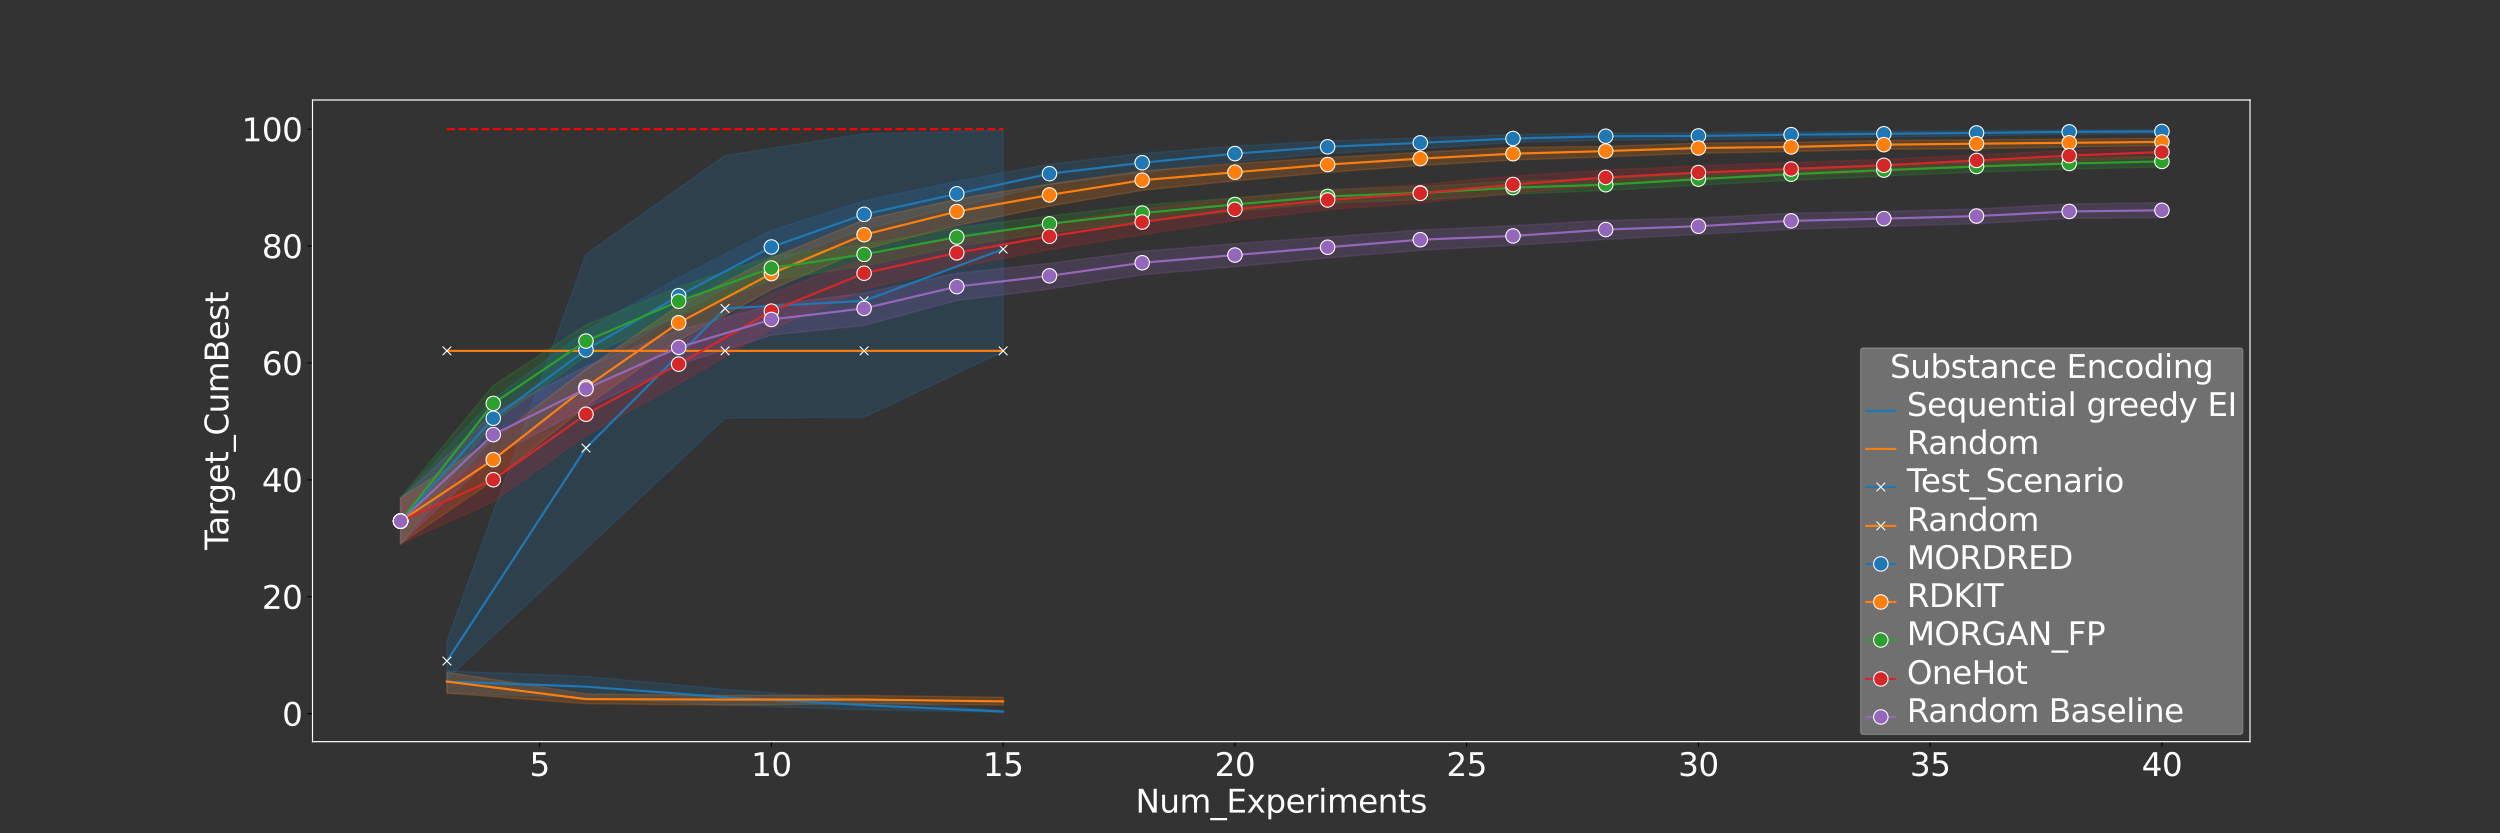 <?xml version="1.0" encoding="utf-8" standalone="no"?>
<!DOCTYPE svg PUBLIC "-//W3C//DTD SVG 1.1//EN"
  "http://www.w3.org/Graphics/SVG/1.1/DTD/svg11.dtd">
<svg xmlns:xlink="http://www.w3.org/1999/xlink" width="1728pt" height="576pt" viewBox="0 0 1728 576" xmlns="http://www.w3.org/2000/svg" version="1.1">
 <rect x="0" y="0" width="1728" height="576" fill="#333333" stroke="none"/>
 <defs>
  <style type="text/css">*{stroke-linejoin: round; stroke-linecap: butt}</style>
 </defs>
 <g id="figure_1">
  <g id="patch_1">
   <path d="M 0 576 
L 1728 576 
L 1728 0 
L 0 0 
L 0 576 
z
" style="fill: none"/>
  </g>
  <g id="axes_1">
   <g id="patch_2">
    <path d="M 216 512.64 
L 1555.2 512.64 
L 1555.2 69.12 
L 216 69.12 
L 216 512.64 
z
" style="fill: none"/>
   </g>
   <g id="PolyCollection_1">
    <defs>
     <path id="m63445e3517" d="M 308.911 -112.249 
L 308.911 -96.927 
L 405.026 -93.735 
L 501.141 -88.627 
L 597.256 -85.435 
L 693.37 -83.52 
L 693.37 -84.797 
L 693.37 -84.797 
L 597.256 -92.458 
L 501.141 -99.48 
L 405.026 -108.418 
L 308.911 -112.249 
z
" style="stroke: #1f77b4; stroke-opacity: 0.2"/>
    </defs>
    <g clip-path="url(#pa94c4e430e)">
     <use xlink:href="#m63445e3517" x="0" y="576" style="fill: #1f77b4; fill-opacity: 0.2; stroke: #1f77b4; stroke-opacity: 0.2"/>
    </g>
   </g>
   <g id="PolyCollection_2">
    <defs>
     <path id="m60160afb95" d="M 308.911 -111.299 
L 308.911 -96.927 
L 405.026 -89.585 
L 501.141 -88.627 
L 597.256 -89.585 
L 693.37 -88.627 
L 693.37 -94.054 
L 693.37 -94.054 
L 597.256 -95.331 
L 501.141 -95.331 
L 405.026 -96.288 
L 308.911 -111.299 
z
" style="stroke: #ff7f0e; stroke-opacity: 0.2"/>
    </defs>
    <g clip-path="url(#pa94c4e430e)">
     <use xlink:href="#m60160afb95" x="0" y="576" style="fill: #ff7f0e; fill-opacity: 0.2; stroke: #ff7f0e; stroke-opacity: 0.2"/>
    </g>
   </g>
   <g id="PolyCollection_3">
    <defs>
     <path id="mcff738f4be" d="M 308.911 -132.777 
L 308.911 -106.558 
L 405.026 -196.528 
L 501.141 -286.943 
L 597.256 -287.711 
L 693.37 -332.958 
L 693.37 -485.952 
L 693.37 -485.952 
L 597.256 -483.569 
L 501.141 -468.459 
L 405.026 -400.264 
L 308.911 -132.777 
z
" style="stroke: #1f77b4; stroke-opacity: 0.2"/>
    </defs>
    <g clip-path="url(#pa94c4e430e)">
     <use xlink:href="#mcff738f4be" x="0" y="576" style="fill: #1f77b4; fill-opacity: 0.2; stroke: #1f77b4; stroke-opacity: 0.2"/>
    </g>
   </g>
   <g id="PolyCollection_4">
    <defs>
     <path id="m68c390c0d2" d="M 308.911 -333.484 
L 308.911 -333.484 
L 405.026 -333.484 
L 501.141 -333.484 
L 597.256 -333.484 
L 693.37 -333.484 
L 693.37 -333.484 
L 693.37 -333.484 
L 597.256 -333.484 
L 501.141 -333.484 
L 405.026 -333.484 
L 308.911 -333.484 
z
" style="stroke: #ff7f0e; stroke-opacity: 0.2"/>
    </defs>
    <g clip-path="url(#pa94c4e430e)">
     <use xlink:href="#m68c390c0d2" x="0" y="576" style="fill: #ff7f0e; fill-opacity: 0.2; stroke: #ff7f0e; stroke-opacity: 0.2"/>
    </g>
   </g>
   <g id="PolyCollection_5">
    <defs>
     <path id="m633623d00e" d="M 276.873 -231.444 
L 276.873 -199.673 
L 340.949 -273.656 
L 405.026 -320.363 
L 469.102 -358.865 
L 533.179 -394.1 
L 597.256 -417.506 
L 661.332 -433.23 
L 725.409 -448.255 
L 789.485 -456.691 
L 853.562 -464.238 
L 917.638 -469.953 
L 981.715 -473.257 
L 1045.791 -477.458 
L 1109.868 -479.208 
L 1173.944 -479.339 
L 1238.021 -480.699 
L 1302.098 -481.271 
L 1366.174 -482.121 
L 1430.251 -483.236 
L 1494.327 -483.636 
L 1494.327 -486.293 
L 1494.327 -486.293 
L 1430.251 -486.173 
L 1366.174 -485.76 
L 1302.098 -485.335 
L 1238.021 -484.768 
L 1173.944 -484.202 
L 1109.868 -484.037 
L 1045.791 -482.945 
L 981.715 -480.692 
L 917.638 -478.489 
L 853.562 -475.011 
L 789.485 -469.925 
L 725.409 -462.504 
L 661.332 -450.595 
L 597.256 -437.31 
L 533.179 -416.723 
L 469.102 -384.139 
L 405.026 -347.288 
L 340.949 -300.403 
L 276.873 -231.444 
z
" style="stroke: #1f77b4; stroke-opacity: 0.2"/>
    </defs>
    <g clip-path="url(#pa94c4e430e)">
     <use xlink:href="#m633623d00e" x="0" y="576" style="fill: #1f77b4; fill-opacity: 0.2; stroke: #1f77b4; stroke-opacity: 0.2"/>
    </g>
   </g>
   <g id="PolyCollection_6">
    <defs>
     <path id="m695d22ec6b" d="M 276.873 -231.965 
L 276.873 -200.141 
L 340.949 -243.805 
L 405.026 -295.172 
L 469.102 -340.665 
L 533.179 -375.917 
L 597.256 -403.669 
L 661.332 -420.115 
L 725.409 -433.549 
L 789.485 -444.439 
L 853.562 -451.005 
L 917.638 -456.861 
L 981.715 -461.592 
L 1045.791 -465.387 
L 1109.868 -467.559 
L 1173.944 -470.101 
L 1238.021 -471.21 
L 1302.098 -472.838 
L 1366.174 -473.262 
L 1430.251 -474.366 
L 1494.327 -475.243 
L 1494.327 -480.443 
L 1494.327 -480.443 
L 1430.251 -479.918 
L 1366.174 -479.391 
L 1302.098 -478.937 
L 1238.021 -477.615 
L 1173.944 -477.08 
L 1109.868 -474.847 
L 1045.791 -474.077 
L 981.715 -470.684 
L 917.638 -467.095 
L 853.562 -462.872 
L 789.485 -457.834 
L 725.409 -448.842 
L 661.332 -438.357 
L 597.256 -423.971 
L 533.179 -397.607 
L 469.102 -364.74 
L 405.026 -320.945 
L 340.949 -272.141 
L 276.873 -231.965 
z
" style="stroke: #ff7f0e; stroke-opacity: 0.2"/>
    </defs>
    <g clip-path="url(#pa94c4e430e)">
     <use xlink:href="#m695d22ec6b" x="0" y="576" style="fill: #ff7f0e; fill-opacity: 0.2; stroke: #ff7f0e; stroke-opacity: 0.2"/>
    </g>
   </g>
   <g id="PolyCollection_7">
    <defs>
     <path id="mff90361a1f" d="M 276.873 -231.99 
L 276.873 -199.56 
L 340.949 -284.34 
L 405.026 -329.647 
L 469.102 -357.672 
L 533.179 -382.5 
L 597.256 -392.17 
L 661.332 -405.632 
L 725.409 -415.328 
L 789.485 -422.913 
L 853.562 -429.769 
L 917.638 -435.599 
L 981.715 -437.854 
L 1045.791 -441.83 
L 1109.868 -444.33 
L 1173.944 -448.093 
L 1238.021 -451.369 
L 1302.098 -454.305 
L 1366.174 -457.014 
L 1430.251 -459.108 
L 1494.327 -460.563 
L 1494.327 -467.947 
L 1494.327 -467.947 
L 1430.251 -466.603 
L 1366.174 -464.418 
L 1302.098 -462.193 
L 1238.021 -459.418 
L 1173.944 -456.478 
L 1109.868 -452.545 
L 1045.791 -450.811 
L 981.715 -447.082 
L 917.638 -444.833 
L 853.562 -439.295 
L 789.485 -434.182 
L 725.409 -426.72 
L 661.332 -418.497 
L 597.256 -406.969 
L 533.179 -398.885 
L 469.102 -377.648 
L 405.026 -351.426 
L 340.949 -309.591 
L 276.873 -231.99 
z
" style="stroke: #2ca02c; stroke-opacity: 0.2"/>
    </defs>
    <g clip-path="url(#pa94c4e430e)">
     <use xlink:href="#mff90361a1f" x="0" y="576" style="fill: #2ca02c; fill-opacity: 0.2; stroke: #2ca02c; stroke-opacity: 0.2"/>
    </g>
   </g>
   <g id="PolyCollection_8">
    <defs>
     <path id="md53aed1cb2" d="M 276.873 -230.877 
L 276.873 -200.056 
L 340.949 -229.206 
L 405.026 -274.982 
L 469.102 -310.533 
L 533.179 -348.399 
L 597.256 -376.081 
L 661.332 -391.053 
L 725.409 -403.487 
L 789.485 -413.742 
L 853.562 -423.64 
L 917.638 -431.095 
L 981.715 -435.677 
L 1045.791 -442.436 
L 1109.868 -447.946 
L 1173.944 -451.961 
L 1238.021 -454.825 
L 1302.098 -457.292 
L 1366.174 -460.908 
L 1430.251 -464.358 
L 1494.327 -467.228 
L 1494.327 -474.277 
L 1494.327 -474.277 
L 1430.251 -472.174 
L 1366.174 -468.834 
L 1302.098 -465.922 
L 1238.021 -463.644 
L 1173.944 -461.468 
L 1109.868 -458.497 
L 1045.791 -454.302 
L 981.715 -448.488 
L 917.638 -444.563 
L 853.562 -438.899 
L 789.485 -431.456 
L 725.409 -421.67 
L 661.332 -411.88 
L 597.256 -397.734 
L 533.179 -372.848 
L 469.102 -338.925 
L 405.026 -304.321 
L 340.949 -260.457 
L 276.873 -230.877 
z
" style="stroke: #d62728; stroke-opacity: 0.2"/>
    </defs>
    <g clip-path="url(#pa94c4e430e)">
     <use xlink:href="#md53aed1cb2" x="0" y="576" style="fill: #d62728; fill-opacity: 0.2; stroke: #d62728; stroke-opacity: 0.2"/>
    </g>
   </g>
   <g id="PolyCollection_9">
    <defs>
     <path id="m3c8d215362" d="M 276.873 -231.225 
L 276.873 -200.14 
L 340.949 -260.91 
L 405.026 -294.085 
L 469.102 -324.054 
L 533.179 -344.383 
L 597.256 -351.054 
L 661.332 -368.337 
L 725.409 -376.236 
L 789.485 -386.043 
L 853.562 -391.713 
L 917.638 -397.707 
L 981.715 -402.999 
L 1045.791 -406.457 
L 1109.868 -410.505 
L 1173.944 -414.014 
L 1238.021 -417.509 
L 1302.098 -419.558 
L 1366.174 -421.327 
L 1430.251 -425.004 
L 1494.327 -425.57 
L 1494.327 -435.885 
L 1494.327 -435.885 
L 1430.251 -435.017 
L 1366.174 -431.595 
L 1302.098 -429.882 
L 1238.021 -428.61 
L 1173.944 -425.233 
L 1109.868 -423.7 
L 1045.791 -420.019 
L 981.715 -417.024 
L 917.638 -412.149 
L 853.562 -407.616 
L 789.485 -402.311 
L 725.409 -393.999 
L 661.332 -387.093 
L 597.256 -373.486 
L 533.179 -364.99 
L 469.102 -347.822 
L 405.026 -322.774 
L 340.949 -290.542 
L 276.873 -231.225 
z
" style="stroke: #9467bd; stroke-opacity: 0.2"/>
    </defs>
    <g clip-path="url(#pa94c4e430e)">
     <use xlink:href="#m3c8d215362" x="0" y="576" style="fill: #9467bd; fill-opacity: 0.2; stroke: #9467bd; stroke-opacity: 0.2"/>
    </g>
   </g>
   <g id="matplotlib.axis_1">
    <g id="xtick_1">
     <g id="line2d_1">
      <defs>
       <path id="m5f8b2b35c5" d="M 0 0 
L 0 3.5 
" style="stroke: #000000; stroke-width: 0.8"/>
      </defs>
      <g>
       <use xlink:href="#m5f8b2b35c5" x="372.988" y="512.64" style="stroke: #000000; stroke-width: 0.8"/>
      </g>
     </g>
     <g id="text_1">
      <!-- 5 -->
      <g style="fill: #ffffff" transform="translate(365.989 536.357) scale(0.22 -0.22)">
       <defs>
        <path id="DejaVuSans-35" d="M 691 4666 
L 3169 4666 
L 3169 4134 
L 1269 4134 
L 1269 2991 
Q 1406 3038 1543 3061 
Q 1681 3084 1819 3084 
Q 2600 3084 3056 2656 
Q 3513 2228 3513 1497 
Q 3513 744 3044 326 
Q 2575 -91 1722 -91 
Q 1428 -91 1123 -41 
Q 819 9 494 109 
L 494 744 
Q 775 591 1075 516 
Q 1375 441 1709 441 
Q 2250 441 2565 725 
Q 2881 1009 2881 1497 
Q 2881 1984 2565 2268 
Q 2250 2553 1709 2553 
Q 1456 2553 1204 2497 
Q 953 2441 691 2322 
L 691 4666 
z
" transform="scale(0.016)"/>
       </defs>
       <use xlink:href="#DejaVuSans-35"/>
      </g>
     </g>
    </g>
    <g id="xtick_2">
     <g id="line2d_2">
      <g>
       <use xlink:href="#m5f8b2b35c5" x="533.179" y="512.64" style="stroke: #000000; stroke-width: 0.8"/>
      </g>
     </g>
     <g id="text_2">
      <!-- 10 -->
      <g style="fill: #ffffff" transform="translate(519.181 536.357) scale(0.22 -0.22)">
       <defs>
        <path id="DejaVuSans-31" d="M 794 531 
L 1825 531 
L 1825 4091 
L 703 3866 
L 703 4441 
L 1819 4666 
L 2450 4666 
L 2450 531 
L 3481 531 
L 3481 0 
L 794 0 
L 794 531 
z
" transform="scale(0.016)"/>
        <path id="DejaVuSans-30" d="M 2034 4250 
Q 1547 4250 1301 3770 
Q 1056 3291 1056 2328 
Q 1056 1369 1301 889 
Q 1547 409 2034 409 
Q 2525 409 2770 889 
Q 3016 1369 3016 2328 
Q 3016 3291 2770 3770 
Q 2525 4250 2034 4250 
z
M 2034 4750 
Q 2819 4750 3233 4129 
Q 3647 3509 3647 2328 
Q 3647 1150 3233 529 
Q 2819 -91 2034 -91 
Q 1250 -91 836 529 
Q 422 1150 422 2328 
Q 422 3509 836 4129 
Q 1250 4750 2034 4750 
z
" transform="scale(0.016)"/>
       </defs>
       <use xlink:href="#DejaVuSans-31"/>
       <use xlink:href="#DejaVuSans-30" x="63.623"/>
      </g>
     </g>
    </g>
    <g id="xtick_3">
     <g id="line2d_3">
      <g>
       <use xlink:href="#m5f8b2b35c5" x="693.37" y="512.64" style="stroke: #000000; stroke-width: 0.8"/>
      </g>
     </g>
     <g id="text_3">
      <!-- 15 -->
      <g style="fill: #ffffff" transform="translate(679.373 536.357) scale(0.22 -0.22)">
       <use xlink:href="#DejaVuSans-31"/>
       <use xlink:href="#DejaVuSans-35" x="63.623"/>
      </g>
     </g>
    </g>
    <g id="xtick_4">
     <g id="line2d_4">
      <g>
       <use xlink:href="#m5f8b2b35c5" x="853.562" y="512.64" style="stroke: #000000; stroke-width: 0.8"/>
      </g>
     </g>
     <g id="text_4">
      <!-- 20 -->
      <g style="fill: #ffffff" transform="translate(839.564 536.357) scale(0.22 -0.22)">
       <defs>
        <path id="DejaVuSans-32" d="M 1228 531 
L 3431 531 
L 3431 0 
L 469 0 
L 469 531 
Q 828 903 1448 1529 
Q 2069 2156 2228 2338 
Q 2531 2678 2651 2914 
Q 2772 3150 2772 3378 
Q 2772 3750 2511 3984 
Q 2250 4219 1831 4219 
Q 1534 4219 1204 4116 
Q 875 4013 500 3803 
L 500 4441 
Q 881 4594 1212 4672 
Q 1544 4750 1819 4750 
Q 2544 4750 2975 4387 
Q 3406 4025 3406 3419 
Q 3406 3131 3298 2873 
Q 3191 2616 2906 2266 
Q 2828 2175 2409 1742 
Q 1991 1309 1228 531 
z
" transform="scale(0.016)"/>
       </defs>
       <use xlink:href="#DejaVuSans-32"/>
       <use xlink:href="#DejaVuSans-30" x="63.623"/>
      </g>
     </g>
    </g>
    <g id="xtick_5">
     <g id="line2d_5">
      <g>
       <use xlink:href="#m5f8b2b35c5" x="1013.753" y="512.64" style="stroke: #000000; stroke-width: 0.8"/>
      </g>
     </g>
     <g id="text_5">
      <!-- 25 -->
      <g style="fill: #ffffff" transform="translate(999.756 536.357) scale(0.22 -0.22)">
       <use xlink:href="#DejaVuSans-32"/>
       <use xlink:href="#DejaVuSans-35" x="63.623"/>
      </g>
     </g>
    </g>
    <g id="xtick_6">
     <g id="line2d_6">
      <g>
       <use xlink:href="#m5f8b2b35c5" x="1173.944" y="512.64" style="stroke: #000000; stroke-width: 0.8"/>
      </g>
     </g>
     <g id="text_6">
      <!-- 30 -->
      <g style="fill: #ffffff" transform="translate(1159.947 536.357) scale(0.22 -0.22)">
       <defs>
        <path id="DejaVuSans-33" d="M 2597 2516 
Q 3050 2419 3304 2112 
Q 3559 1806 3559 1356 
Q 3559 666 3084 287 
Q 2609 -91 1734 -91 
Q 1441 -91 1130 -33 
Q 819 25 488 141 
L 488 750 
Q 750 597 1062 519 
Q 1375 441 1716 441 
Q 2309 441 2620 675 
Q 2931 909 2931 1356 
Q 2931 1769 2642 2001 
Q 2353 2234 1838 2234 
L 1294 2234 
L 1294 2753 
L 1863 2753 
Q 2328 2753 2575 2939 
Q 2822 3125 2822 3475 
Q 2822 3834 2567 4026 
Q 2313 4219 1838 4219 
Q 1578 4219 1281 4162 
Q 984 4106 628 3988 
L 628 4550 
Q 988 4650 1302 4700 
Q 1616 4750 1894 4750 
Q 2613 4750 3031 4423 
Q 3450 4097 3450 3541 
Q 3450 3153 3228 2886 
Q 3006 2619 2597 2516 
z
" transform="scale(0.016)"/>
       </defs>
       <use xlink:href="#DejaVuSans-33"/>
       <use xlink:href="#DejaVuSans-30" x="63.623"/>
      </g>
     </g>
    </g>
    <g id="xtick_7">
     <g id="line2d_7">
      <g>
       <use xlink:href="#m5f8b2b35c5" x="1334.136" y="512.64" style="stroke: #000000; stroke-width: 0.8"/>
      </g>
     </g>
     <g id="text_7">
      <!-- 35 -->
      <g style="fill: #ffffff" transform="translate(1320.138 536.357) scale(0.22 -0.22)">
       <use xlink:href="#DejaVuSans-33"/>
       <use xlink:href="#DejaVuSans-35" x="63.623"/>
      </g>
     </g>
    </g>
    <g id="xtick_8">
     <g id="line2d_8">
      <g>
       <use xlink:href="#m5f8b2b35c5" x="1494.327" y="512.64" style="stroke: #000000; stroke-width: 0.8"/>
      </g>
     </g>
     <g id="text_8">
      <!-- 40 -->
      <g style="fill: #ffffff" transform="translate(1480.33 536.357) scale(0.22 -0.22)">
       <defs>
        <path id="DejaVuSans-34" d="M 2419 4116 
L 825 1625 
L 2419 1625 
L 2419 4116 
z
M 2253 4666 
L 3047 4666 
L 3047 1625 
L 3713 1625 
L 3713 1100 
L 3047 1100 
L 3047 0 
L 2419 0 
L 2419 1100 
L 313 1100 
L 313 1709 
L 2253 4666 
z
" transform="scale(0.016)"/>
       </defs>
       <use xlink:href="#DejaVuSans-34"/>
       <use xlink:href="#DejaVuSans-30" x="63.623"/>
      </g>
     </g>
    </g>
    <g id="text_9">
     <!-- Num_Experiments -->
     <g style="fill: #ffffff" transform="translate(784.897 561.648) scale(0.22 -0.22)">
      <defs>
       <path id="DejaVuSans-4e" d="M 628 4666 
L 1478 4666 
L 3547 763 
L 3547 4666 
L 4159 4666 
L 4159 0 
L 3309 0 
L 1241 3903 
L 1241 0 
L 628 0 
L 628 4666 
z
" transform="scale(0.016)"/>
       <path id="DejaVuSans-75" d="M 544 1381 
L 544 3500 
L 1119 3500 
L 1119 1403 
Q 1119 906 1312 657 
Q 1506 409 1894 409 
Q 2359 409 2629 706 
Q 2900 1003 2900 1516 
L 2900 3500 
L 3475 3500 
L 3475 0 
L 2900 0 
L 2900 538 
Q 2691 219 2414 64 
Q 2138 -91 1772 -91 
Q 1169 -91 856 284 
Q 544 659 544 1381 
z
M 1991 3584 
L 1991 3584 
z
" transform="scale(0.016)"/>
       <path id="DejaVuSans-6d" d="M 3328 2828 
Q 3544 3216 3844 3400 
Q 4144 3584 4550 3584 
Q 5097 3584 5394 3201 
Q 5691 2819 5691 2113 
L 5691 0 
L 5113 0 
L 5113 2094 
Q 5113 2597 4934 2840 
Q 4756 3084 4391 3084 
Q 3944 3084 3684 2787 
Q 3425 2491 3425 1978 
L 3425 0 
L 2847 0 
L 2847 2094 
Q 2847 2600 2669 2842 
Q 2491 3084 2119 3084 
Q 1678 3084 1418 2786 
Q 1159 2488 1159 1978 
L 1159 0 
L 581 0 
L 581 3500 
L 1159 3500 
L 1159 2956 
Q 1356 3278 1631 3431 
Q 1906 3584 2284 3584 
Q 2666 3584 2933 3390 
Q 3200 3197 3328 2828 
z
" transform="scale(0.016)"/>
       <path id="DejaVuSans-5f" d="M 3263 -1063 
L 3263 -1509 
L -63 -1509 
L -63 -1063 
L 3263 -1063 
z
" transform="scale(0.016)"/>
       <path id="DejaVuSans-45" d="M 628 4666 
L 3578 4666 
L 3578 4134 
L 1259 4134 
L 1259 2753 
L 3481 2753 
L 3481 2222 
L 1259 2222 
L 1259 531 
L 3634 531 
L 3634 0 
L 628 0 
L 628 4666 
z
" transform="scale(0.016)"/>
       <path id="DejaVuSans-78" d="M 3513 3500 
L 2247 1797 
L 3578 0 
L 2900 0 
L 1881 1375 
L 863 0 
L 184 0 
L 1544 1831 
L 300 3500 
L 978 3500 
L 1906 2253 
L 2834 3500 
L 3513 3500 
z
" transform="scale(0.016)"/>
       <path id="DejaVuSans-70" d="M 1159 525 
L 1159 -1331 
L 581 -1331 
L 581 3500 
L 1159 3500 
L 1159 2969 
Q 1341 3281 1617 3432 
Q 1894 3584 2278 3584 
Q 2916 3584 3314 3078 
Q 3713 2572 3713 1747 
Q 3713 922 3314 415 
Q 2916 -91 2278 -91 
Q 1894 -91 1617 61 
Q 1341 213 1159 525 
z
M 3116 1747 
Q 3116 2381 2855 2742 
Q 2594 3103 2138 3103 
Q 1681 3103 1420 2742 
Q 1159 2381 1159 1747 
Q 1159 1113 1420 752 
Q 1681 391 2138 391 
Q 2594 391 2855 752 
Q 3116 1113 3116 1747 
z
" transform="scale(0.016)"/>
       <path id="DejaVuSans-65" d="M 3597 1894 
L 3597 1613 
L 953 1613 
Q 991 1019 1311 708 
Q 1631 397 2203 397 
Q 2534 397 2845 478 
Q 3156 559 3463 722 
L 3463 178 
Q 3153 47 2828 -22 
Q 2503 -91 2169 -91 
Q 1331 -91 842 396 
Q 353 884 353 1716 
Q 353 2575 817 3079 
Q 1281 3584 2069 3584 
Q 2775 3584 3186 3129 
Q 3597 2675 3597 1894 
z
M 3022 2063 
Q 3016 2534 2758 2815 
Q 2500 3097 2075 3097 
Q 1594 3097 1305 2825 
Q 1016 2553 972 2059 
L 3022 2063 
z
" transform="scale(0.016)"/>
       <path id="DejaVuSans-72" d="M 2631 2963 
Q 2534 3019 2420 3045 
Q 2306 3072 2169 3072 
Q 1681 3072 1420 2755 
Q 1159 2438 1159 1844 
L 1159 0 
L 581 0 
L 581 3500 
L 1159 3500 
L 1159 2956 
Q 1341 3275 1631 3429 
Q 1922 3584 2338 3584 
Q 2397 3584 2469 3576 
Q 2541 3569 2628 3553 
L 2631 2963 
z
" transform="scale(0.016)"/>
       <path id="DejaVuSans-69" d="M 603 3500 
L 1178 3500 
L 1178 0 
L 603 0 
L 603 3500 
z
M 603 4863 
L 1178 4863 
L 1178 4134 
L 603 4134 
L 603 4863 
z
" transform="scale(0.016)"/>
       <path id="DejaVuSans-6e" d="M 3513 2113 
L 3513 0 
L 2938 0 
L 2938 2094 
Q 2938 2591 2744 2837 
Q 2550 3084 2163 3084 
Q 1697 3084 1428 2787 
Q 1159 2491 1159 1978 
L 1159 0 
L 581 0 
L 581 3500 
L 1159 3500 
L 1159 2956 
Q 1366 3272 1645 3428 
Q 1925 3584 2291 3584 
Q 2894 3584 3203 3211 
Q 3513 2838 3513 2113 
z
" transform="scale(0.016)"/>
       <path id="DejaVuSans-74" d="M 1172 4494 
L 1172 3500 
L 2356 3500 
L 2356 3053 
L 1172 3053 
L 1172 1153 
Q 1172 725 1289 603 
Q 1406 481 1766 481 
L 2356 481 
L 2356 0 
L 1766 0 
Q 1100 0 847 248 
Q 594 497 594 1153 
L 594 3053 
L 172 3053 
L 172 3500 
L 594 3500 
L 594 4494 
L 1172 4494 
z
" transform="scale(0.016)"/>
       <path id="DejaVuSans-73" d="M 2834 3397 
L 2834 2853 
Q 2591 2978 2328 3040 
Q 2066 3103 1784 3103 
Q 1356 3103 1142 2972 
Q 928 2841 928 2578 
Q 928 2378 1081 2264 
Q 1234 2150 1697 2047 
L 1894 2003 
Q 2506 1872 2764 1633 
Q 3022 1394 3022 966 
Q 3022 478 2636 193 
Q 2250 -91 1575 -91 
Q 1294 -91 989 -36 
Q 684 19 347 128 
L 347 722 
Q 666 556 975 473 
Q 1284 391 1588 391 
Q 1994 391 2212 530 
Q 2431 669 2431 922 
Q 2431 1156 2273 1281 
Q 2116 1406 1581 1522 
L 1381 1569 
Q 847 1681 609 1914 
Q 372 2147 372 2553 
Q 372 3047 722 3315 
Q 1072 3584 1716 3584 
Q 2034 3584 2315 3537 
Q 2597 3491 2834 3397 
z
" transform="scale(0.016)"/>
      </defs>
      <use xlink:href="#DejaVuSans-4e"/>
      <use xlink:href="#DejaVuSans-75" x="74.805"/>
      <use xlink:href="#DejaVuSans-6d" x="138.184"/>
      <use xlink:href="#DejaVuSans-5f" x="235.596"/>
      <use xlink:href="#DejaVuSans-45" x="285.596"/>
      <use xlink:href="#DejaVuSans-78" x="348.779"/>
      <use xlink:href="#DejaVuSans-70" x="407.959"/>
      <use xlink:href="#DejaVuSans-65" x="471.436"/>
      <use xlink:href="#DejaVuSans-72" x="532.959"/>
      <use xlink:href="#DejaVuSans-69" x="574.072"/>
      <use xlink:href="#DejaVuSans-6d" x="601.855"/>
      <use xlink:href="#DejaVuSans-65" x="699.268"/>
      <use xlink:href="#DejaVuSans-6e" x="760.791"/>
      <use xlink:href="#DejaVuSans-74" x="824.17"/>
      <use xlink:href="#DejaVuSans-73" x="863.379"/>
     </g>
    </g>
   </g>
   <g id="matplotlib.axis_2">
    <g id="ytick_1">
     <g id="line2d_9">
      <defs>
       <path id="m293bdc6c0b" d="M 0 0 
L -3.5 0 
" style="stroke: #000000; stroke-width: 0.8"/>
      </defs>
      <g>
       <use xlink:href="#m293bdc6c0b" x="216" y="493.278" style="stroke: #000000; stroke-width: 0.8"/>
      </g>
     </g>
     <g id="text_10">
      <!-- 0 -->
      <g style="fill: #ffffff" transform="translate(195.002 501.636) scale(0.22 -0.22)">
       <use xlink:href="#DejaVuSans-30"/>
      </g>
     </g>
    </g>
    <g id="ytick_2">
     <g id="line2d_10">
      <g>
       <use xlink:href="#m293bdc6c0b" x="216" y="412.478" style="stroke: #000000; stroke-width: 0.8"/>
      </g>
     </g>
     <g id="text_11">
      <!-- 20 -->
      <g style="fill: #ffffff" transform="translate(181.005 420.837) scale(0.22 -0.22)">
       <use xlink:href="#DejaVuSans-32"/>
       <use xlink:href="#DejaVuSans-30" x="63.623"/>
      </g>
     </g>
    </g>
    <g id="ytick_3">
     <g id="line2d_11">
      <g>
       <use xlink:href="#m293bdc6c0b" x="216" y="331.679" style="stroke: #000000; stroke-width: 0.8"/>
      </g>
     </g>
     <g id="text_12">
      <!-- 40 -->
      <g style="fill: #ffffff" transform="translate(181.005 340.037) scale(0.22 -0.22)">
       <use xlink:href="#DejaVuSans-34"/>
       <use xlink:href="#DejaVuSans-30" x="63.623"/>
      </g>
     </g>
    </g>
    <g id="ytick_4">
     <g id="line2d_12">
      <g>
       <use xlink:href="#m293bdc6c0b" x="216" y="250.879" style="stroke: #000000; stroke-width: 0.8"/>
      </g>
     </g>
     <g id="text_13">
      <!-- 60 -->
      <g style="fill: #ffffff" transform="translate(181.005 259.237) scale(0.22 -0.22)">
       <defs>
        <path id="DejaVuSans-36" d="M 2113 2584 
Q 1688 2584 1439 2293 
Q 1191 2003 1191 1497 
Q 1191 994 1439 701 
Q 1688 409 2113 409 
Q 2538 409 2786 701 
Q 3034 994 3034 1497 
Q 3034 2003 2786 2293 
Q 2538 2584 2113 2584 
z
M 3366 4563 
L 3366 3988 
Q 3128 4100 2886 4159 
Q 2644 4219 2406 4219 
Q 1781 4219 1451 3797 
Q 1122 3375 1075 2522 
Q 1259 2794 1537 2939 
Q 1816 3084 2150 3084 
Q 2853 3084 3261 2657 
Q 3669 2231 3669 1497 
Q 3669 778 3244 343 
Q 2819 -91 2113 -91 
Q 1303 -91 875 529 
Q 447 1150 447 2328 
Q 447 3434 972 4092 
Q 1497 4750 2381 4750 
Q 2619 4750 2861 4703 
Q 3103 4656 3366 4563 
z
" transform="scale(0.016)"/>
       </defs>
       <use xlink:href="#DejaVuSans-36"/>
       <use xlink:href="#DejaVuSans-30" x="63.623"/>
      </g>
     </g>
    </g>
    <g id="ytick_5">
     <g id="line2d_13">
      <g>
       <use xlink:href="#m293bdc6c0b" x="216" y="170.08" style="stroke: #000000; stroke-width: 0.8"/>
      </g>
     </g>
     <g id="text_14">
      <!-- 80 -->
      <g style="fill: #ffffff" transform="translate(181.005 178.438) scale(0.22 -0.22)">
       <defs>
        <path id="DejaVuSans-38" d="M 2034 2216 
Q 1584 2216 1326 1975 
Q 1069 1734 1069 1313 
Q 1069 891 1326 650 
Q 1584 409 2034 409 
Q 2484 409 2743 651 
Q 3003 894 3003 1313 
Q 3003 1734 2745 1975 
Q 2488 2216 2034 2216 
z
M 1403 2484 
Q 997 2584 770 2862 
Q 544 3141 544 3541 
Q 544 4100 942 4425 
Q 1341 4750 2034 4750 
Q 2731 4750 3128 4425 
Q 3525 4100 3525 3541 
Q 3525 3141 3298 2862 
Q 3072 2584 2669 2484 
Q 3125 2378 3379 2068 
Q 3634 1759 3634 1313 
Q 3634 634 3220 271 
Q 2806 -91 2034 -91 
Q 1263 -91 848 271 
Q 434 634 434 1313 
Q 434 1759 690 2068 
Q 947 2378 1403 2484 
z
M 1172 3481 
Q 1172 3119 1398 2916 
Q 1625 2713 2034 2713 
Q 2441 2713 2670 2916 
Q 2900 3119 2900 3481 
Q 2900 3844 2670 4047 
Q 2441 4250 2034 4250 
Q 1625 4250 1398 4047 
Q 1172 3844 1172 3481 
z
" transform="scale(0.016)"/>
       </defs>
       <use xlink:href="#DejaVuSans-38"/>
       <use xlink:href="#DejaVuSans-30" x="63.623"/>
      </g>
     </g>
    </g>
    <g id="ytick_6">
     <g id="line2d_14">
      <g>
       <use xlink:href="#m293bdc6c0b" x="216" y="89.28" style="stroke: #000000; stroke-width: 0.8"/>
      </g>
     </g>
     <g id="text_15">
      <!-- 100 -->
      <g style="fill: #ffffff" transform="translate(167.007 97.638) scale(0.22 -0.22)">
       <use xlink:href="#DejaVuSans-31"/>
       <use xlink:href="#DejaVuSans-30" x="63.623"/>
       <use xlink:href="#DejaVuSans-30" x="127.246"/>
      </g>
     </g>
    </g>
    <g id="text_16">
     <!-- Target_CumBest -->
     <g style="fill: #ffffff" transform="translate(157.82 380.143) rotate(-90) scale(0.22 -0.22)">
      <defs>
       <path id="DejaVuSans-54" d="M -19 4666 
L 3928 4666 
L 3928 4134 
L 2272 4134 
L 2272 0 
L 1638 0 
L 1638 4134 
L -19 4134 
L -19 4666 
z
" transform="scale(0.016)"/>
       <path id="DejaVuSans-61" d="M 2194 1759 
Q 1497 1759 1228 1600 
Q 959 1441 959 1056 
Q 959 750 1161 570 
Q 1363 391 1709 391 
Q 2188 391 2477 730 
Q 2766 1069 2766 1631 
L 2766 1759 
L 2194 1759 
z
M 3341 1997 
L 3341 0 
L 2766 0 
L 2766 531 
Q 2569 213 2275 61 
Q 1981 -91 1556 -91 
Q 1019 -91 701 211 
Q 384 513 384 1019 
Q 384 1609 779 1909 
Q 1175 2209 1959 2209 
L 2766 2209 
L 2766 2266 
Q 2766 2663 2505 2880 
Q 2244 3097 1772 3097 
Q 1472 3097 1187 3025 
Q 903 2953 641 2809 
L 641 3341 
Q 956 3463 1253 3523 
Q 1550 3584 1831 3584 
Q 2591 3584 2966 3190 
Q 3341 2797 3341 1997 
z
" transform="scale(0.016)"/>
       <path id="DejaVuSans-67" d="M 2906 1791 
Q 2906 2416 2648 2759 
Q 2391 3103 1925 3103 
Q 1463 3103 1205 2759 
Q 947 2416 947 1791 
Q 947 1169 1205 825 
Q 1463 481 1925 481 
Q 2391 481 2648 825 
Q 2906 1169 2906 1791 
z
M 3481 434 
Q 3481 -459 3084 -895 
Q 2688 -1331 1869 -1331 
Q 1566 -1331 1297 -1286 
Q 1028 -1241 775 -1147 
L 775 -588 
Q 1028 -725 1275 -790 
Q 1522 -856 1778 -856 
Q 2344 -856 2625 -561 
Q 2906 -266 2906 331 
L 2906 616 
Q 2728 306 2450 153 
Q 2172 0 1784 0 
Q 1141 0 747 490 
Q 353 981 353 1791 
Q 353 2603 747 3093 
Q 1141 3584 1784 3584 
Q 2172 3584 2450 3431 
Q 2728 3278 2906 2969 
L 2906 3500 
L 3481 3500 
L 3481 434 
z
" transform="scale(0.016)"/>
       <path id="DejaVuSans-43" d="M 4122 4306 
L 4122 3641 
Q 3803 3938 3442 4084 
Q 3081 4231 2675 4231 
Q 1875 4231 1450 3742 
Q 1025 3253 1025 2328 
Q 1025 1406 1450 917 
Q 1875 428 2675 428 
Q 3081 428 3442 575 
Q 3803 722 4122 1019 
L 4122 359 
Q 3791 134 3420 21 
Q 3050 -91 2638 -91 
Q 1578 -91 968 557 
Q 359 1206 359 2328 
Q 359 3453 968 4101 
Q 1578 4750 2638 4750 
Q 3056 4750 3426 4639 
Q 3797 4528 4122 4306 
z
" transform="scale(0.016)"/>
       <path id="DejaVuSans-42" d="M 1259 2228 
L 1259 519 
L 2272 519 
Q 2781 519 3026 730 
Q 3272 941 3272 1375 
Q 3272 1813 3026 2020 
Q 2781 2228 2272 2228 
L 1259 2228 
z
M 1259 4147 
L 1259 2741 
L 2194 2741 
Q 2656 2741 2882 2914 
Q 3109 3088 3109 3444 
Q 3109 3797 2882 3972 
Q 2656 4147 2194 4147 
L 1259 4147 
z
M 628 4666 
L 2241 4666 
Q 2963 4666 3353 4366 
Q 3744 4066 3744 3513 
Q 3744 3084 3544 2831 
Q 3344 2578 2956 2516 
Q 3422 2416 3680 2098 
Q 3938 1781 3938 1306 
Q 3938 681 3513 340 
Q 3088 0 2303 0 
L 628 0 
L 628 4666 
z
" transform="scale(0.016)"/>
      </defs>
      <use xlink:href="#DejaVuSans-54"/>
      <use xlink:href="#DejaVuSans-61" x="44.584"/>
      <use xlink:href="#DejaVuSans-72" x="105.863"/>
      <use xlink:href="#DejaVuSans-67" x="145.227"/>
      <use xlink:href="#DejaVuSans-65" x="208.703"/>
      <use xlink:href="#DejaVuSans-74" x="270.227"/>
      <use xlink:href="#DejaVuSans-5f" x="309.436"/>
      <use xlink:href="#DejaVuSans-43" x="359.436"/>
      <use xlink:href="#DejaVuSans-75" x="429.26"/>
      <use xlink:href="#DejaVuSans-6d" x="492.639"/>
      <use xlink:href="#DejaVuSans-42" x="590.051"/>
      <use xlink:href="#DejaVuSans-65" x="658.654"/>
      <use xlink:href="#DejaVuSans-73" x="720.178"/>
      <use xlink:href="#DejaVuSans-74" x="772.277"/>
     </g>
    </g>
   </g>
   <g id="line2d_15">
    <path d="M 308.911 471.093 
L 405.026 474.604 
L 501.141 481.946 
L 597.256 487.373 
L 693.37 491.842 
" clip-path="url(#pa94c4e430e)" style="fill: none; stroke: #1f77b4; stroke-width: 1.5; stroke-linecap: square"/>
   </g>
   <g id="line2d_16">
    <path d="M 308.911 471.093 
L 405.026 483.223 
L 501.141 483.542 
L 597.256 483.542 
L 693.37 484.819 
" clip-path="url(#pa94c4e430e)" style="fill: none; stroke: #ff7f0e; stroke-width: 1.5; stroke-linecap: square"/>
   </g>
   <g id="line2d_17"/>
   <g id="line2d_18"/>
   <g id="line2d_19">
    <path d="M 308.911 456.905 
L 405.026 309.674 
L 501.141 213.213 
L 597.256 207.921 
L 693.37 172.221 
" clip-path="url(#pa94c4e430e)" style="fill: none; stroke: #1f77b4; stroke-width: 1.5; stroke-linecap: square"/>
    <defs>
     <path id="m34275a1591" d="M -3 3 
L 3 -3 
M -3 -3 
L 3 3 
" style="stroke: #ffffff; stroke-width: 0.75"/>
    </defs>
    <g clip-path="url(#pa94c4e430e)">
     <use xlink:href="#m34275a1591" x="308.911" y="456.905" style="fill: #1f77b4; stroke: #ffffff; stroke-width: 0.75"/>
     <use xlink:href="#m34275a1591" x="405.026" y="309.674" style="fill: #1f77b4; stroke: #ffffff; stroke-width: 0.75"/>
     <use xlink:href="#m34275a1591" x="501.141" y="213.213" style="fill: #1f77b4; stroke: #ffffff; stroke-width: 0.75"/>
     <use xlink:href="#m34275a1591" x="597.256" y="207.921" style="fill: #1f77b4; stroke: #ffffff; stroke-width: 0.75"/>
     <use xlink:href="#m34275a1591" x="693.37" y="172.221" style="fill: #1f77b4; stroke: #ffffff; stroke-width: 0.75"/>
    </g>
   </g>
   <g id="line2d_20">
    <path d="M 308.911 242.516 
L 405.026 242.516 
L 501.141 242.516 
L 597.256 242.516 
L 693.37 242.516 
" clip-path="url(#pa94c4e430e)" style="fill: none; stroke: #ff7f0e; stroke-width: 1.5; stroke-linecap: square"/>
    <defs>
     <path id="md050a27bd8" d="M -3 3 
L 3 -3 
M -3 -3 
L 3 3 
" style="stroke: #ffffff; stroke-width: 0.75"/>
    </defs>
    <g clip-path="url(#pa94c4e430e)">
     <use xlink:href="#md050a27bd8" x="308.911" y="242.516" style="fill: #ff7f0e; stroke: #ffffff; stroke-width: 0.75"/>
     <use xlink:href="#md050a27bd8" x="405.026" y="242.516" style="fill: #ff7f0e; stroke: #ffffff; stroke-width: 0.75"/>
     <use xlink:href="#md050a27bd8" x="501.141" y="242.516" style="fill: #ff7f0e; stroke: #ffffff; stroke-width: 0.75"/>
     <use xlink:href="#md050a27bd8" x="597.256" y="242.516" style="fill: #ff7f0e; stroke: #ffffff; stroke-width: 0.75"/>
     <use xlink:href="#md050a27bd8" x="693.37" y="242.516" style="fill: #ff7f0e; stroke: #ffffff; stroke-width: 0.75"/>
    </g>
   </g>
   <g id="line2d_21"/>
   <g id="line2d_22"/>
   <g id="line2d_23">
    <path d="M 308.911 89.28 
L 693.37 89.28 
" clip-path="url(#pa94c4e430e)" style="fill: none; stroke-dasharray: 5.55,2.4; stroke-dashoffset: 0; stroke: #ff0000; stroke-width: 1.5"/>
   </g>
   <g id="line2d_24">
    <path d="M 276.873 360.195 
L 340.949 289.091 
L 405.026 241.832 
L 469.102 204.456 
L 533.179 170.708 
L 597.256 148.169 
L 661.332 133.955 
L 725.409 120.049 
L 789.485 112.494 
L 853.562 106.179 
L 917.638 101.458 
L 981.715 98.736 
L 1045.791 95.744 
L 1109.868 94.161 
L 1173.944 93.968 
L 1238.021 93.105 
L 1302.098 92.47 
L 1366.174 91.893 
L 1430.251 91.132 
L 1494.327 90.855 
" clip-path="url(#pa94c4e430e)" style="fill: none; stroke: #1f77b4; stroke-width: 1.5; stroke-linecap: square"/>
    <defs>
     <path id="me3a4ac13ca" d="M 0 5 
C 1.326 5 2.598 4.473 3.536 3.536 
C 4.473 2.598 5 1.326 5 0 
C 5 -1.326 4.473 -2.598 3.536 -3.536 
C 2.598 -4.473 1.326 -5 0 -5 
C -1.326 -5 -2.598 -4.473 -3.536 -3.536 
C -4.473 -2.598 -5 -1.326 -5 0 
C -5 1.326 -4.473 2.598 -3.536 3.536 
C -2.598 4.473 -1.326 5 0 5 
z
" style="stroke: #ffffff; stroke-width: 0.75"/>
    </defs>
    <g clip-path="url(#pa94c4e430e)">
     <use xlink:href="#me3a4ac13ca" x="276.873" y="360.195" style="fill: #1f77b4; stroke: #ffffff; stroke-width: 0.75"/>
     <use xlink:href="#me3a4ac13ca" x="340.949" y="289.091" style="fill: #1f77b4; stroke: #ffffff; stroke-width: 0.75"/>
     <use xlink:href="#me3a4ac13ca" x="405.026" y="241.832" style="fill: #1f77b4; stroke: #ffffff; stroke-width: 0.75"/>
     <use xlink:href="#me3a4ac13ca" x="469.102" y="204.456" style="fill: #1f77b4; stroke: #ffffff; stroke-width: 0.75"/>
     <use xlink:href="#me3a4ac13ca" x="533.179" y="170.708" style="fill: #1f77b4; stroke: #ffffff; stroke-width: 0.75"/>
     <use xlink:href="#me3a4ac13ca" x="597.256" y="148.169" style="fill: #1f77b4; stroke: #ffffff; stroke-width: 0.75"/>
     <use xlink:href="#me3a4ac13ca" x="661.332" y="133.955" style="fill: #1f77b4; stroke: #ffffff; stroke-width: 0.75"/>
     <use xlink:href="#me3a4ac13ca" x="725.409" y="120.049" style="fill: #1f77b4; stroke: #ffffff; stroke-width: 0.75"/>
     <use xlink:href="#me3a4ac13ca" x="789.485" y="112.494" style="fill: #1f77b4; stroke: #ffffff; stroke-width: 0.75"/>
     <use xlink:href="#me3a4ac13ca" x="853.562" y="106.179" style="fill: #1f77b4; stroke: #ffffff; stroke-width: 0.75"/>
     <use xlink:href="#me3a4ac13ca" x="917.638" y="101.458" style="fill: #1f77b4; stroke: #ffffff; stroke-width: 0.75"/>
     <use xlink:href="#me3a4ac13ca" x="981.715" y="98.736" style="fill: #1f77b4; stroke: #ffffff; stroke-width: 0.75"/>
     <use xlink:href="#me3a4ac13ca" x="1045.791" y="95.744" style="fill: #1f77b4; stroke: #ffffff; stroke-width: 0.75"/>
     <use xlink:href="#me3a4ac13ca" x="1109.868" y="94.161" style="fill: #1f77b4; stroke: #ffffff; stroke-width: 0.75"/>
     <use xlink:href="#me3a4ac13ca" x="1173.944" y="93.968" style="fill: #1f77b4; stroke: #ffffff; stroke-width: 0.75"/>
     <use xlink:href="#me3a4ac13ca" x="1238.021" y="93.105" style="fill: #1f77b4; stroke: #ffffff; stroke-width: 0.75"/>
     <use xlink:href="#me3a4ac13ca" x="1302.098" y="92.47" style="fill: #1f77b4; stroke: #ffffff; stroke-width: 0.75"/>
     <use xlink:href="#me3a4ac13ca" x="1366.174" y="91.893" style="fill: #1f77b4; stroke: #ffffff; stroke-width: 0.75"/>
     <use xlink:href="#me3a4ac13ca" x="1430.251" y="91.132" style="fill: #1f77b4; stroke: #ffffff; stroke-width: 0.75"/>
     <use xlink:href="#me3a4ac13ca" x="1494.327" y="90.855" style="fill: #1f77b4; stroke: #ffffff; stroke-width: 0.75"/>
    </g>
   </g>
   <g id="line2d_25">
    <path d="M 276.873 360.195 
L 340.949 317.714 
L 405.026 267.55 
L 469.102 223.105 
L 533.179 189.117 
L 597.256 162.233 
L 661.332 146.216 
L 725.409 134.733 
L 789.485 124.546 
L 853.562 119.042 
L 917.638 113.743 
L 981.715 109.621 
L 1045.791 106.239 
L 1109.868 104.418 
L 1173.944 102.304 
L 1238.021 101.538 
L 1302.098 99.99 
L 1366.174 99.314 
L 1430.251 98.681 
L 1494.327 98.089 
" clip-path="url(#pa94c4e430e)" style="fill: none; stroke: #ff7f0e; stroke-width: 1.5; stroke-linecap: square"/>
    <defs>
     <path id="mf721b0e4c2" d="M 0 5 
C 1.326 5 2.598 4.473 3.536 3.536 
C 4.473 2.598 5 1.326 5 0 
C 5 -1.326 4.473 -2.598 3.536 -3.536 
C 2.598 -4.473 1.326 -5 0 -5 
C -1.326 -5 -2.598 -4.473 -3.536 -3.536 
C -4.473 -2.598 -5 -1.326 -5 0 
C -5 1.326 -4.473 2.598 -3.536 3.536 
C -2.598 4.473 -1.326 5 0 5 
z
" style="stroke: #ffffff; stroke-width: 0.75"/>
    </defs>
    <g clip-path="url(#pa94c4e430e)">
     <use xlink:href="#mf721b0e4c2" x="276.873" y="360.195" style="fill: #ff7f0e; stroke: #ffffff; stroke-width: 0.75"/>
     <use xlink:href="#mf721b0e4c2" x="340.949" y="317.714" style="fill: #ff7f0e; stroke: #ffffff; stroke-width: 0.75"/>
     <use xlink:href="#mf721b0e4c2" x="405.026" y="267.55" style="fill: #ff7f0e; stroke: #ffffff; stroke-width: 0.75"/>
     <use xlink:href="#mf721b0e4c2" x="469.102" y="223.105" style="fill: #ff7f0e; stroke: #ffffff; stroke-width: 0.75"/>
     <use xlink:href="#mf721b0e4c2" x="533.179" y="189.117" style="fill: #ff7f0e; stroke: #ffffff; stroke-width: 0.75"/>
     <use xlink:href="#mf721b0e4c2" x="597.256" y="162.233" style="fill: #ff7f0e; stroke: #ffffff; stroke-width: 0.75"/>
     <use xlink:href="#mf721b0e4c2" x="661.332" y="146.216" style="fill: #ff7f0e; stroke: #ffffff; stroke-width: 0.75"/>
     <use xlink:href="#mf721b0e4c2" x="725.409" y="134.733" style="fill: #ff7f0e; stroke: #ffffff; stroke-width: 0.75"/>
     <use xlink:href="#mf721b0e4c2" x="789.485" y="124.546" style="fill: #ff7f0e; stroke: #ffffff; stroke-width: 0.75"/>
     <use xlink:href="#mf721b0e4c2" x="853.562" y="119.042" style="fill: #ff7f0e; stroke: #ffffff; stroke-width: 0.75"/>
     <use xlink:href="#mf721b0e4c2" x="917.638" y="113.743" style="fill: #ff7f0e; stroke: #ffffff; stroke-width: 0.75"/>
     <use xlink:href="#mf721b0e4c2" x="981.715" y="109.621" style="fill: #ff7f0e; stroke: #ffffff; stroke-width: 0.75"/>
     <use xlink:href="#mf721b0e4c2" x="1045.791" y="106.239" style="fill: #ff7f0e; stroke: #ffffff; stroke-width: 0.75"/>
     <use xlink:href="#mf721b0e4c2" x="1109.868" y="104.418" style="fill: #ff7f0e; stroke: #ffffff; stroke-width: 0.75"/>
     <use xlink:href="#mf721b0e4c2" x="1173.944" y="102.304" style="fill: #ff7f0e; stroke: #ffffff; stroke-width: 0.75"/>
     <use xlink:href="#mf721b0e4c2" x="1238.021" y="101.538" style="fill: #ff7f0e; stroke: #ffffff; stroke-width: 0.75"/>
     <use xlink:href="#mf721b0e4c2" x="1302.098" y="99.99" style="fill: #ff7f0e; stroke: #ffffff; stroke-width: 0.75"/>
     <use xlink:href="#mf721b0e4c2" x="1366.174" y="99.314" style="fill: #ff7f0e; stroke: #ffffff; stroke-width: 0.75"/>
     <use xlink:href="#mf721b0e4c2" x="1430.251" y="98.681" style="fill: #ff7f0e; stroke: #ffffff; stroke-width: 0.75"/>
     <use xlink:href="#mf721b0e4c2" x="1494.327" y="98.089" style="fill: #ff7f0e; stroke: #ffffff; stroke-width: 0.75"/>
    </g>
   </g>
   <g id="line2d_26">
    <path d="M 276.873 360.195 
L 340.949 278.856 
L 405.026 235.753 
L 469.102 208.219 
L 533.179 185.276 
L 597.256 175.833 
L 661.332 163.868 
L 725.409 154.735 
L 789.485 147.301 
L 853.562 141.326 
L 917.638 135.765 
L 981.715 133.372 
L 1045.791 129.705 
L 1109.868 127.674 
L 1173.944 123.829 
L 1238.021 120.389 
L 1302.098 117.58 
L 1366.174 115.077 
L 1430.251 113 
L 1494.327 111.583 
" clip-path="url(#pa94c4e430e)" style="fill: none; stroke: #2ca02c; stroke-width: 1.5; stroke-linecap: square"/>
    <defs>
     <path id="meeb86be4df" d="M 0 5 
C 1.326 5 2.598 4.473 3.536 3.536 
C 4.473 2.598 5 1.326 5 0 
C 5 -1.326 4.473 -2.598 3.536 -3.536 
C 2.598 -4.473 1.326 -5 0 -5 
C -1.326 -5 -2.598 -4.473 -3.536 -3.536 
C -4.473 -2.598 -5 -1.326 -5 0 
C -5 1.326 -4.473 2.598 -3.536 3.536 
C -2.598 4.473 -1.326 5 0 5 
z
" style="stroke: #ffffff; stroke-width: 0.75"/>
    </defs>
    <g clip-path="url(#pa94c4e430e)">
     <use xlink:href="#meeb86be4df" x="276.873" y="360.195" style="fill: #2ca02c; stroke: #ffffff; stroke-width: 0.75"/>
     <use xlink:href="#meeb86be4df" x="340.949" y="278.856" style="fill: #2ca02c; stroke: #ffffff; stroke-width: 0.75"/>
     <use xlink:href="#meeb86be4df" x="405.026" y="235.753" style="fill: #2ca02c; stroke: #ffffff; stroke-width: 0.75"/>
     <use xlink:href="#meeb86be4df" x="469.102" y="208.219" style="fill: #2ca02c; stroke: #ffffff; stroke-width: 0.75"/>
     <use xlink:href="#meeb86be4df" x="533.179" y="185.276" style="fill: #2ca02c; stroke: #ffffff; stroke-width: 0.75"/>
     <use xlink:href="#meeb86be4df" x="597.256" y="175.833" style="fill: #2ca02c; stroke: #ffffff; stroke-width: 0.75"/>
     <use xlink:href="#meeb86be4df" x="661.332" y="163.868" style="fill: #2ca02c; stroke: #ffffff; stroke-width: 0.75"/>
     <use xlink:href="#meeb86be4df" x="725.409" y="154.735" style="fill: #2ca02c; stroke: #ffffff; stroke-width: 0.75"/>
     <use xlink:href="#meeb86be4df" x="789.485" y="147.301" style="fill: #2ca02c; stroke: #ffffff; stroke-width: 0.75"/>
     <use xlink:href="#meeb86be4df" x="853.562" y="141.326" style="fill: #2ca02c; stroke: #ffffff; stroke-width: 0.75"/>
     <use xlink:href="#meeb86be4df" x="917.638" y="135.765" style="fill: #2ca02c; stroke: #ffffff; stroke-width: 0.75"/>
     <use xlink:href="#meeb86be4df" x="981.715" y="133.372" style="fill: #2ca02c; stroke: #ffffff; stroke-width: 0.75"/>
     <use xlink:href="#meeb86be4df" x="1045.791" y="129.705" style="fill: #2ca02c; stroke: #ffffff; stroke-width: 0.75"/>
     <use xlink:href="#meeb86be4df" x="1109.868" y="127.674" style="fill: #2ca02c; stroke: #ffffff; stroke-width: 0.75"/>
     <use xlink:href="#meeb86be4df" x="1173.944" y="123.829" style="fill: #2ca02c; stroke: #ffffff; stroke-width: 0.75"/>
     <use xlink:href="#meeb86be4df" x="1238.021" y="120.389" style="fill: #2ca02c; stroke: #ffffff; stroke-width: 0.75"/>
     <use xlink:href="#meeb86be4df" x="1302.098" y="117.58" style="fill: #2ca02c; stroke: #ffffff; stroke-width: 0.75"/>
     <use xlink:href="#meeb86be4df" x="1366.174" y="115.077" style="fill: #2ca02c; stroke: #ffffff; stroke-width: 0.75"/>
     <use xlink:href="#meeb86be4df" x="1430.251" y="113" style="fill: #2ca02c; stroke: #ffffff; stroke-width: 0.75"/>
     <use xlink:href="#meeb86be4df" x="1494.327" y="111.583" style="fill: #2ca02c; stroke: #ffffff; stroke-width: 0.75"/>
    </g>
   </g>
   <g id="line2d_27">
    <path d="M 276.873 360.195 
L 340.949 331.583 
L 405.026 286.345 
L 469.102 251.702 
L 533.179 215.054 
L 597.256 188.858 
L 661.332 174.75 
L 725.409 163.319 
L 789.485 153.473 
L 853.562 144.702 
L 917.638 138.221 
L 981.715 133.619 
L 1045.791 127.551 
L 1109.868 122.649 
L 1173.944 119.281 
L 1238.021 116.825 
L 1302.098 114.277 
L 1366.174 110.901 
L 1430.251 107.597 
L 1494.327 105.087 
" clip-path="url(#pa94c4e430e)" style="fill: none; stroke: #d62728; stroke-width: 1.5; stroke-linecap: square"/>
    <defs>
     <path id="m7cc218a876" d="M 0 5 
C 1.326 5 2.598 4.473 3.536 3.536 
C 4.473 2.598 5 1.326 5 0 
C 5 -1.326 4.473 -2.598 3.536 -3.536 
C 2.598 -4.473 1.326 -5 0 -5 
C -1.326 -5 -2.598 -4.473 -3.536 -3.536 
C -4.473 -2.598 -5 -1.326 -5 0 
C -5 1.326 -4.473 2.598 -3.536 3.536 
C -2.598 4.473 -1.326 5 0 5 
z
" style="stroke: #ffffff; stroke-width: 0.75"/>
    </defs>
    <g clip-path="url(#pa94c4e430e)">
     <use xlink:href="#m7cc218a876" x="276.873" y="360.195" style="fill: #d62728; stroke: #ffffff; stroke-width: 0.75"/>
     <use xlink:href="#m7cc218a876" x="340.949" y="331.583" style="fill: #d62728; stroke: #ffffff; stroke-width: 0.75"/>
     <use xlink:href="#m7cc218a876" x="405.026" y="286.345" style="fill: #d62728; stroke: #ffffff; stroke-width: 0.75"/>
     <use xlink:href="#m7cc218a876" x="469.102" y="251.702" style="fill: #d62728; stroke: #ffffff; stroke-width: 0.75"/>
     <use xlink:href="#m7cc218a876" x="533.179" y="215.054" style="fill: #d62728; stroke: #ffffff; stroke-width: 0.75"/>
     <use xlink:href="#m7cc218a876" x="597.256" y="188.858" style="fill: #d62728; stroke: #ffffff; stroke-width: 0.75"/>
     <use xlink:href="#m7cc218a876" x="661.332" y="174.75" style="fill: #d62728; stroke: #ffffff; stroke-width: 0.75"/>
     <use xlink:href="#m7cc218a876" x="725.409" y="163.319" style="fill: #d62728; stroke: #ffffff; stroke-width: 0.75"/>
     <use xlink:href="#m7cc218a876" x="789.485" y="153.473" style="fill: #d62728; stroke: #ffffff; stroke-width: 0.75"/>
     <use xlink:href="#m7cc218a876" x="853.562" y="144.702" style="fill: #d62728; stroke: #ffffff; stroke-width: 0.75"/>
     <use xlink:href="#m7cc218a876" x="917.638" y="138.221" style="fill: #d62728; stroke: #ffffff; stroke-width: 0.75"/>
     <use xlink:href="#m7cc218a876" x="981.715" y="133.619" style="fill: #d62728; stroke: #ffffff; stroke-width: 0.75"/>
     <use xlink:href="#m7cc218a876" x="1045.791" y="127.551" style="fill: #d62728; stroke: #ffffff; stroke-width: 0.75"/>
     <use xlink:href="#m7cc218a876" x="1109.868" y="122.649" style="fill: #d62728; stroke: #ffffff; stroke-width: 0.75"/>
     <use xlink:href="#m7cc218a876" x="1173.944" y="119.281" style="fill: #d62728; stroke: #ffffff; stroke-width: 0.75"/>
     <use xlink:href="#m7cc218a876" x="1238.021" y="116.825" style="fill: #d62728; stroke: #ffffff; stroke-width: 0.75"/>
     <use xlink:href="#m7cc218a876" x="1302.098" y="114.277" style="fill: #d62728; stroke: #ffffff; stroke-width: 0.75"/>
     <use xlink:href="#m7cc218a876" x="1366.174" y="110.901" style="fill: #d62728; stroke: #ffffff; stroke-width: 0.75"/>
     <use xlink:href="#m7cc218a876" x="1430.251" y="107.597" style="fill: #d62728; stroke: #ffffff; stroke-width: 0.75"/>
     <use xlink:href="#m7cc218a876" x="1494.327" y="105.087" style="fill: #d62728; stroke: #ffffff; stroke-width: 0.75"/>
    </g>
   </g>
   <g id="line2d_28">
    <path d="M 276.873 360.195 
L 340.949 300.385 
L 405.026 268.742 
L 469.102 240.062 
L 533.179 220.796 
L 597.256 213.153 
L 661.332 198.092 
L 725.409 190.656 
L 789.485 181.614 
L 853.562 176.292 
L 917.638 170.909 
L 981.715 165.678 
L 1045.791 163.089 
L 1109.868 158.664 
L 1173.944 156.361 
L 1238.021 152.661 
L 1302.098 151.12 
L 1366.174 149.335 
L 1430.251 146.142 
L 1494.327 145.359 
" clip-path="url(#pa94c4e430e)" style="fill: none; stroke: #9467bd; stroke-width: 1.5; stroke-linecap: square"/>
    <defs>
     <path id="md6a92c9f44" d="M 0 5 
C 1.326 5 2.598 4.473 3.536 3.536 
C 4.473 2.598 5 1.326 5 0 
C 5 -1.326 4.473 -2.598 3.536 -3.536 
C 2.598 -4.473 1.326 -5 0 -5 
C -1.326 -5 -2.598 -4.473 -3.536 -3.536 
C -4.473 -2.598 -5 -1.326 -5 0 
C -5 1.326 -4.473 2.598 -3.536 3.536 
C -2.598 4.473 -1.326 5 0 5 
z
" style="stroke: #ffffff; stroke-width: 0.75"/>
    </defs>
    <g clip-path="url(#pa94c4e430e)">
     <use xlink:href="#md6a92c9f44" x="276.873" y="360.195" style="fill: #9467bd; stroke: #ffffff; stroke-width: 0.75"/>
     <use xlink:href="#md6a92c9f44" x="340.949" y="300.385" style="fill: #9467bd; stroke: #ffffff; stroke-width: 0.75"/>
     <use xlink:href="#md6a92c9f44" x="405.026" y="268.742" style="fill: #9467bd; stroke: #ffffff; stroke-width: 0.75"/>
     <use xlink:href="#md6a92c9f44" x="469.102" y="240.062" style="fill: #9467bd; stroke: #ffffff; stroke-width: 0.75"/>
     <use xlink:href="#md6a92c9f44" x="533.179" y="220.796" style="fill: #9467bd; stroke: #ffffff; stroke-width: 0.75"/>
     <use xlink:href="#md6a92c9f44" x="597.256" y="213.153" style="fill: #9467bd; stroke: #ffffff; stroke-width: 0.75"/>
     <use xlink:href="#md6a92c9f44" x="661.332" y="198.092" style="fill: #9467bd; stroke: #ffffff; stroke-width: 0.75"/>
     <use xlink:href="#md6a92c9f44" x="725.409" y="190.656" style="fill: #9467bd; stroke: #ffffff; stroke-width: 0.75"/>
     <use xlink:href="#md6a92c9f44" x="789.485" y="181.614" style="fill: #9467bd; stroke: #ffffff; stroke-width: 0.75"/>
     <use xlink:href="#md6a92c9f44" x="853.562" y="176.292" style="fill: #9467bd; stroke: #ffffff; stroke-width: 0.75"/>
     <use xlink:href="#md6a92c9f44" x="917.638" y="170.909" style="fill: #9467bd; stroke: #ffffff; stroke-width: 0.75"/>
     <use xlink:href="#md6a92c9f44" x="981.715" y="165.678" style="fill: #9467bd; stroke: #ffffff; stroke-width: 0.75"/>
     <use xlink:href="#md6a92c9f44" x="1045.791" y="163.089" style="fill: #9467bd; stroke: #ffffff; stroke-width: 0.75"/>
     <use xlink:href="#md6a92c9f44" x="1109.868" y="158.664" style="fill: #9467bd; stroke: #ffffff; stroke-width: 0.75"/>
     <use xlink:href="#md6a92c9f44" x="1173.944" y="156.361" style="fill: #9467bd; stroke: #ffffff; stroke-width: 0.75"/>
     <use xlink:href="#md6a92c9f44" x="1238.021" y="152.661" style="fill: #9467bd; stroke: #ffffff; stroke-width: 0.75"/>
     <use xlink:href="#md6a92c9f44" x="1302.098" y="151.12" style="fill: #9467bd; stroke: #ffffff; stroke-width: 0.75"/>
     <use xlink:href="#md6a92c9f44" x="1366.174" y="149.335" style="fill: #9467bd; stroke: #ffffff; stroke-width: 0.75"/>
     <use xlink:href="#md6a92c9f44" x="1430.251" y="146.142" style="fill: #9467bd; stroke: #ffffff; stroke-width: 0.75"/>
     <use xlink:href="#md6a92c9f44" x="1494.327" y="145.359" style="fill: #9467bd; stroke: #ffffff; stroke-width: 0.75"/>
    </g>
   </g>
   <g id="line2d_29"/>
   <g id="line2d_30"/>
   <g id="line2d_31"/>
   <g id="line2d_32"/>
   <g id="line2d_33"/>
   <g id="patch_3">
    <path d="M 216 512.64 
L 216 69.12 
" style="fill: none; stroke: #ffffff; stroke-width: 0.8; stroke-linejoin: miter; stroke-linecap: square"/>
   </g>
   <g id="patch_4">
    <path d="M 1555.2 512.64 
L 1555.2 69.12 
" style="fill: none; stroke: #ffffff; stroke-width: 0.8; stroke-linejoin: miter; stroke-linecap: square"/>
   </g>
   <g id="patch_5">
    <path d="M 216 512.64 
L 1555.2 512.64 
" style="fill: none; stroke: #ffffff; stroke-width: 0.8; stroke-linejoin: miter; stroke-linecap: square"/>
   </g>
   <g id="patch_6">
    <path d="M 216 69.12 
L 1555.2 69.12 
" style="fill: none; stroke: #ffffff; stroke-width: 0.8; stroke-linejoin: miter; stroke-linecap: square"/>
   </g>
   <g id="legend_1">
    <g id="patch_7">
     <path d="M 1288.026 507.64 
L 1548.2 507.64 
Q 1550.2 507.64 1550.2 505.64 
L 1550.2 242.498 
Q 1550.2 240.498 1548.2 240.498 
L 1288.026 240.498 
Q 1286.026 240.498 1286.026 242.498 
L 1286.026 505.64 
Q 1286.026 507.64 1288.026 507.64 
z
" style="fill: #ffffff; opacity: 0.3; stroke: #cccccc; stroke-linejoin: miter"/>
    </g>
    <g id="text_17">
     <!-- Substance Encoding -->
     <g style="fill: #ffffff" transform="translate(1306.413 261.214) scale(0.22 -0.22)">
      <defs>
       <path id="DejaVuSans-53" d="M 3425 4513 
L 3425 3897 
Q 3066 4069 2747 4153 
Q 2428 4238 2131 4238 
Q 1616 4238 1336 4038 
Q 1056 3838 1056 3469 
Q 1056 3159 1242 3001 
Q 1428 2844 1947 2747 
L 2328 2669 
Q 3034 2534 3370 2195 
Q 3706 1856 3706 1288 
Q 3706 609 3251 259 
Q 2797 -91 1919 -91 
Q 1588 -91 1214 -16 
Q 841 59 441 206 
L 441 856 
Q 825 641 1194 531 
Q 1563 422 1919 422 
Q 2459 422 2753 634 
Q 3047 847 3047 1241 
Q 3047 1584 2836 1778 
Q 2625 1972 2144 2069 
L 1759 2144 
Q 1053 2284 737 2584 
Q 422 2884 422 3419 
Q 422 4038 858 4394 
Q 1294 4750 2059 4750 
Q 2388 4750 2728 4690 
Q 3069 4631 3425 4513 
z
" transform="scale(0.016)"/>
       <path id="DejaVuSans-62" d="M 3116 1747 
Q 3116 2381 2855 2742 
Q 2594 3103 2138 3103 
Q 1681 3103 1420 2742 
Q 1159 2381 1159 1747 
Q 1159 1113 1420 752 
Q 1681 391 2138 391 
Q 2594 391 2855 752 
Q 3116 1113 3116 1747 
z
M 1159 2969 
Q 1341 3281 1617 3432 
Q 1894 3584 2278 3584 
Q 2916 3584 3314 3078 
Q 3713 2572 3713 1747 
Q 3713 922 3314 415 
Q 2916 -91 2278 -91 
Q 1894 -91 1617 61 
Q 1341 213 1159 525 
L 1159 0 
L 581 0 
L 581 4863 
L 1159 4863 
L 1159 2969 
z
" transform="scale(0.016)"/>
       <path id="DejaVuSans-63" d="M 3122 3366 
L 3122 2828 
Q 2878 2963 2633 3030 
Q 2388 3097 2138 3097 
Q 1578 3097 1268 2742 
Q 959 2388 959 1747 
Q 959 1106 1268 751 
Q 1578 397 2138 397 
Q 2388 397 2633 464 
Q 2878 531 3122 666 
L 3122 134 
Q 2881 22 2623 -34 
Q 2366 -91 2075 -91 
Q 1284 -91 818 406 
Q 353 903 353 1747 
Q 353 2603 823 3093 
Q 1294 3584 2113 3584 
Q 2378 3584 2631 3529 
Q 2884 3475 3122 3366 
z
" transform="scale(0.016)"/>
       <path id="DejaVuSans-20" transform="scale(0.016)"/>
       <path id="DejaVuSans-6f" d="M 1959 3097 
Q 1497 3097 1228 2736 
Q 959 2375 959 1747 
Q 959 1119 1226 758 
Q 1494 397 1959 397 
Q 2419 397 2687 759 
Q 2956 1122 2956 1747 
Q 2956 2369 2687 2733 
Q 2419 3097 1959 3097 
z
M 1959 3584 
Q 2709 3584 3137 3096 
Q 3566 2609 3566 1747 
Q 3566 888 3137 398 
Q 2709 -91 1959 -91 
Q 1206 -91 779 398 
Q 353 888 353 1747 
Q 353 2609 779 3096 
Q 1206 3584 1959 3584 
z
" transform="scale(0.016)"/>
       <path id="DejaVuSans-64" d="M 2906 2969 
L 2906 4863 
L 3481 4863 
L 3481 0 
L 2906 0 
L 2906 525 
Q 2725 213 2448 61 
Q 2172 -91 1784 -91 
Q 1150 -91 751 415 
Q 353 922 353 1747 
Q 353 2572 751 3078 
Q 1150 3584 1784 3584 
Q 2172 3584 2448 3432 
Q 2725 3281 2906 2969 
z
M 947 1747 
Q 947 1113 1208 752 
Q 1469 391 1925 391 
Q 2381 391 2643 752 
Q 2906 1113 2906 1747 
Q 2906 2381 2643 2742 
Q 2381 3103 1925 3103 
Q 1469 3103 1208 2742 
Q 947 2381 947 1747 
z
" transform="scale(0.016)"/>
      </defs>
      <use xlink:href="#DejaVuSans-53"/>
      <use xlink:href="#DejaVuSans-75" x="63.477"/>
      <use xlink:href="#DejaVuSans-62" x="126.855"/>
      <use xlink:href="#DejaVuSans-73" x="190.332"/>
      <use xlink:href="#DejaVuSans-74" x="242.432"/>
      <use xlink:href="#DejaVuSans-61" x="281.641"/>
      <use xlink:href="#DejaVuSans-6e" x="342.92"/>
      <use xlink:href="#DejaVuSans-63" x="406.299"/>
      <use xlink:href="#DejaVuSans-65" x="461.279"/>
      <use xlink:href="#DejaVuSans-20" x="522.803"/>
      <use xlink:href="#DejaVuSans-45" x="554.59"/>
      <use xlink:href="#DejaVuSans-6e" x="617.773"/>
      <use xlink:href="#DejaVuSans-63" x="681.152"/>
      <use xlink:href="#DejaVuSans-6f" x="736.133"/>
      <use xlink:href="#DejaVuSans-64" x="797.314"/>
      <use xlink:href="#DejaVuSans-69" x="860.791"/>
      <use xlink:href="#DejaVuSans-6e" x="888.574"/>
      <use xlink:href="#DejaVuSans-67" x="951.953"/>
     </g>
    </g>
    <g id="line2d_34">
     <path d="M 1290.026 284.006 
L 1300.026 284.006 
L 1310.026 284.006 
" style="fill: none; stroke: #1f77b4; stroke-width: 1.5; stroke-linecap: square"/>
    </g>
    <g id="text_18">
     <!-- Sequential greedy EI -->
     <g style="fill: #ffffff" transform="translate(1318.026 287.506) scale(0.22 -0.22)">
      <defs>
       <path id="DejaVuSans-71" d="M 947 1747 
Q 947 1113 1208 752 
Q 1469 391 1925 391 
Q 2381 391 2643 752 
Q 2906 1113 2906 1747 
Q 2906 2381 2643 2742 
Q 2381 3103 1925 3103 
Q 1469 3103 1208 2742 
Q 947 2381 947 1747 
z
M 2906 525 
Q 2725 213 2448 61 
Q 2172 -91 1784 -91 
Q 1150 -91 751 415 
Q 353 922 353 1747 
Q 353 2572 751 3078 
Q 1150 3584 1784 3584 
Q 2172 3584 2448 3432 
Q 2725 3281 2906 2969 
L 2906 3500 
L 3481 3500 
L 3481 -1331 
L 2906 -1331 
L 2906 525 
z
" transform="scale(0.016)"/>
       <path id="DejaVuSans-6c" d="M 603 4863 
L 1178 4863 
L 1178 0 
L 603 0 
L 603 4863 
z
" transform="scale(0.016)"/>
       <path id="DejaVuSans-79" d="M 2059 -325 
Q 1816 -950 1584 -1140 
Q 1353 -1331 966 -1331 
L 506 -1331 
L 506 -850 
L 844 -850 
Q 1081 -850 1212 -737 
Q 1344 -625 1503 -206 
L 1606 56 
L 191 3500 
L 800 3500 
L 1894 763 
L 2988 3500 
L 3597 3500 
L 2059 -325 
z
" transform="scale(0.016)"/>
       <path id="DejaVuSans-49" d="M 628 4666 
L 1259 4666 
L 1259 0 
L 628 0 
L 628 4666 
z
" transform="scale(0.016)"/>
      </defs>
      <use xlink:href="#DejaVuSans-53"/>
      <use xlink:href="#DejaVuSans-65" x="63.477"/>
      <use xlink:href="#DejaVuSans-71" x="125"/>
      <use xlink:href="#DejaVuSans-75" x="188.477"/>
      <use xlink:href="#DejaVuSans-65" x="251.855"/>
      <use xlink:href="#DejaVuSans-6e" x="313.379"/>
      <use xlink:href="#DejaVuSans-74" x="376.758"/>
      <use xlink:href="#DejaVuSans-69" x="415.967"/>
      <use xlink:href="#DejaVuSans-61" x="443.75"/>
      <use xlink:href="#DejaVuSans-6c" x="505.029"/>
      <use xlink:href="#DejaVuSans-20" x="532.812"/>
      <use xlink:href="#DejaVuSans-67" x="564.6"/>
      <use xlink:href="#DejaVuSans-72" x="628.076"/>
      <use xlink:href="#DejaVuSans-65" x="666.939"/>
      <use xlink:href="#DejaVuSans-65" x="728.463"/>
      <use xlink:href="#DejaVuSans-64" x="789.986"/>
      <use xlink:href="#DejaVuSans-79" x="853.463"/>
      <use xlink:href="#DejaVuSans-20" x="912.643"/>
      <use xlink:href="#DejaVuSans-45" x="944.43"/>
      <use xlink:href="#DejaVuSans-49" x="1007.613"/>
     </g>
    </g>
    <g id="line2d_35">
     <path d="M 1290.026 310.298 
L 1300.026 310.298 
L 1310.026 310.298 
" style="fill: none; stroke: #ff7f0e; stroke-width: 1.5; stroke-linecap: square"/>
    </g>
    <g id="text_19">
     <!-- Random -->
     <g style="fill: #ffffff" transform="translate(1318.026 313.798) scale(0.22 -0.22)">
      <defs>
       <path id="DejaVuSans-52" d="M 2841 2188 
Q 3044 2119 3236 1894 
Q 3428 1669 3622 1275 
L 4263 0 
L 3584 0 
L 2988 1197 
Q 2756 1666 2539 1819 
Q 2322 1972 1947 1972 
L 1259 1972 
L 1259 0 
L 628 0 
L 628 4666 
L 2053 4666 
Q 2853 4666 3247 4331 
Q 3641 3997 3641 3322 
Q 3641 2881 3436 2590 
Q 3231 2300 2841 2188 
z
M 1259 4147 
L 1259 2491 
L 2053 2491 
Q 2509 2491 2742 2702 
Q 2975 2913 2975 3322 
Q 2975 3731 2742 3939 
Q 2509 4147 2053 4147 
L 1259 4147 
z
" transform="scale(0.016)"/>
      </defs>
      <use xlink:href="#DejaVuSans-52"/>
      <use xlink:href="#DejaVuSans-61" x="67.232"/>
      <use xlink:href="#DejaVuSans-6e" x="128.512"/>
      <use xlink:href="#DejaVuSans-64" x="191.891"/>
      <use xlink:href="#DejaVuSans-6f" x="255.367"/>
      <use xlink:href="#DejaVuSans-6d" x="316.549"/>
     </g>
    </g>
    <g id="line2d_36">
     <path d="M 1290.026 336.59 
L 1300.026 336.59 
L 1310.026 336.59 
" style="fill: none; stroke: #1f77b4; stroke-width: 1.5; stroke-linecap: square"/>
     <g>
      <use xlink:href="#m34275a1591" x="1300.026" y="336.59" style="fill: #1f77b4; stroke: #ffffff; stroke-width: 0.75"/>
     </g>
    </g>
    <g id="text_20">
     <!-- Test_Scenario -->
     <g style="fill: #ffffff" transform="translate(1318.026 340.09) scale(0.22 -0.22)">
      <use xlink:href="#DejaVuSans-54"/>
      <use xlink:href="#DejaVuSans-65" x="44.084"/>
      <use xlink:href="#DejaVuSans-73" x="105.607"/>
      <use xlink:href="#DejaVuSans-74" x="157.707"/>
      <use xlink:href="#DejaVuSans-5f" x="196.916"/>
      <use xlink:href="#DejaVuSans-53" x="246.916"/>
      <use xlink:href="#DejaVuSans-63" x="310.393"/>
      <use xlink:href="#DejaVuSans-65" x="365.373"/>
      <use xlink:href="#DejaVuSans-6e" x="426.896"/>
      <use xlink:href="#DejaVuSans-61" x="490.275"/>
      <use xlink:href="#DejaVuSans-72" x="551.555"/>
      <use xlink:href="#DejaVuSans-69" x="592.668"/>
      <use xlink:href="#DejaVuSans-6f" x="620.451"/>
     </g>
    </g>
    <g id="line2d_37">
     <path d="M 1290.026 363.493 
L 1300.026 363.493 
L 1310.026 363.493 
" style="fill: none; stroke: #ff7f0e; stroke-width: 1.5; stroke-linecap: square"/>
     <g>
      <use xlink:href="#md050a27bd8" x="1300.026" y="363.493" style="fill: #ff7f0e; stroke: #ffffff; stroke-width: 0.75"/>
     </g>
    </g>
    <g id="text_21">
     <!-- Random -->
     <g style="fill: #ffffff" transform="translate(1318.026 366.993) scale(0.22 -0.22)">
      <use xlink:href="#DejaVuSans-52"/>
      <use xlink:href="#DejaVuSans-61" x="67.232"/>
      <use xlink:href="#DejaVuSans-6e" x="128.512"/>
      <use xlink:href="#DejaVuSans-64" x="191.891"/>
      <use xlink:href="#DejaVuSans-6f" x="255.367"/>
      <use xlink:href="#DejaVuSans-6d" x="316.549"/>
     </g>
    </g>
    <g id="line2d_38">
     <path d="M 1290.026 389.785 
L 1300.026 389.785 
L 1310.026 389.785 
" style="fill: none; stroke: #1f77b4; stroke-width: 1.5; stroke-linecap: square"/>
     <g>
      <use xlink:href="#me3a4ac13ca" x="1300.026" y="389.785" style="fill: #1f77b4; stroke: #ffffff; stroke-width: 0.75"/>
     </g>
    </g>
    <g id="text_22">
     <!-- MORDRED -->
     <g style="fill: #ffffff" transform="translate(1318.026 393.285) scale(0.22 -0.22)">
      <defs>
       <path id="DejaVuSans-4d" d="M 628 4666 
L 1569 4666 
L 2759 1491 
L 3956 4666 
L 4897 4666 
L 4897 0 
L 4281 0 
L 4281 4097 
L 3078 897 
L 2444 897 
L 1241 4097 
L 1241 0 
L 628 0 
L 628 4666 
z
" transform="scale(0.016)"/>
       <path id="DejaVuSans-4f" d="M 2522 4238 
Q 1834 4238 1429 3725 
Q 1025 3213 1025 2328 
Q 1025 1447 1429 934 
Q 1834 422 2522 422 
Q 3209 422 3611 934 
Q 4013 1447 4013 2328 
Q 4013 3213 3611 3725 
Q 3209 4238 2522 4238 
z
M 2522 4750 
Q 3503 4750 4090 4092 
Q 4678 3434 4678 2328 
Q 4678 1225 4090 567 
Q 3503 -91 2522 -91 
Q 1538 -91 948 565 
Q 359 1222 359 2328 
Q 359 3434 948 4092 
Q 1538 4750 2522 4750 
z
" transform="scale(0.016)"/>
       <path id="DejaVuSans-44" d="M 1259 4147 
L 1259 519 
L 2022 519 
Q 2988 519 3436 956 
Q 3884 1394 3884 2338 
Q 3884 3275 3436 3711 
Q 2988 4147 2022 4147 
L 1259 4147 
z
M 628 4666 
L 1925 4666 
Q 3281 4666 3915 4102 
Q 4550 3538 4550 2338 
Q 4550 1131 3912 565 
Q 3275 0 1925 0 
L 628 0 
L 628 4666 
z
" transform="scale(0.016)"/>
      </defs>
      <use xlink:href="#DejaVuSans-4d"/>
      <use xlink:href="#DejaVuSans-4f" x="86.279"/>
      <use xlink:href="#DejaVuSans-52" x="164.99"/>
      <use xlink:href="#DejaVuSans-44" x="234.473"/>
      <use xlink:href="#DejaVuSans-52" x="311.475"/>
      <use xlink:href="#DejaVuSans-45" x="380.957"/>
      <use xlink:href="#DejaVuSans-44" x="444.141"/>
     </g>
    </g>
    <g id="line2d_39">
     <path d="M 1290.026 416.077 
L 1300.026 416.077 
L 1310.026 416.077 
" style="fill: none; stroke: #ff7f0e; stroke-width: 1.5; stroke-linecap: square"/>
     <g>
      <use xlink:href="#mf721b0e4c2" x="1300.026" y="416.077" style="fill: #ff7f0e; stroke: #ffffff; stroke-width: 0.75"/>
     </g>
    </g>
    <g id="text_23">
     <!-- RDKIT -->
     <g style="fill: #ffffff" transform="translate(1318.026 419.577) scale(0.22 -0.22)">
      <defs>
       <path id="DejaVuSans-4b" d="M 628 4666 
L 1259 4666 
L 1259 2694 
L 3353 4666 
L 4166 4666 
L 1850 2491 
L 4331 0 
L 3500 0 
L 1259 2247 
L 1259 0 
L 628 0 
L 628 4666 
z
" transform="scale(0.016)"/>
      </defs>
      <use xlink:href="#DejaVuSans-52"/>
      <use xlink:href="#DejaVuSans-44" x="69.482"/>
      <use xlink:href="#DejaVuSans-4b" x="146.484"/>
      <use xlink:href="#DejaVuSans-49" x="212.061"/>
      <use xlink:href="#DejaVuSans-54" x="241.553"/>
     </g>
    </g>
    <g id="line2d_40">
     <path d="M 1290.026 442.369 
L 1300.026 442.369 
L 1310.026 442.369 
" style="fill: none; stroke: #2ca02c; stroke-width: 1.5; stroke-linecap: square"/>
     <g>
      <use xlink:href="#meeb86be4df" x="1300.026" y="442.369" style="fill: #2ca02c; stroke: #ffffff; stroke-width: 0.75"/>
     </g>
    </g>
    <g id="text_24">
     <!-- MORGAN_FP -->
     <g style="fill: #ffffff" transform="translate(1318.026 445.869) scale(0.22 -0.22)">
      <defs>
       <path id="DejaVuSans-47" d="M 3809 666 
L 3809 1919 
L 2778 1919 
L 2778 2438 
L 4434 2438 
L 4434 434 
Q 4069 175 3628 42 
Q 3188 -91 2688 -91 
Q 1594 -91 976 548 
Q 359 1188 359 2328 
Q 359 3472 976 4111 
Q 1594 4750 2688 4750 
Q 3144 4750 3555 4637 
Q 3966 4525 4313 4306 
L 4313 3634 
Q 3963 3931 3569 4081 
Q 3175 4231 2741 4231 
Q 1884 4231 1454 3753 
Q 1025 3275 1025 2328 
Q 1025 1384 1454 906 
Q 1884 428 2741 428 
Q 3075 428 3337 486 
Q 3600 544 3809 666 
z
" transform="scale(0.016)"/>
       <path id="DejaVuSans-41" d="M 2188 4044 
L 1331 1722 
L 3047 1722 
L 2188 4044 
z
M 1831 4666 
L 2547 4666 
L 4325 0 
L 3669 0 
L 3244 1197 
L 1141 1197 
L 716 0 
L 50 0 
L 1831 4666 
z
" transform="scale(0.016)"/>
       <path id="DejaVuSans-46" d="M 628 4666 
L 3309 4666 
L 3309 4134 
L 1259 4134 
L 1259 2759 
L 3109 2759 
L 3109 2228 
L 1259 2228 
L 1259 0 
L 628 0 
L 628 4666 
z
" transform="scale(0.016)"/>
       <path id="DejaVuSans-50" d="M 1259 4147 
L 1259 2394 
L 2053 2394 
Q 2494 2394 2734 2622 
Q 2975 2850 2975 3272 
Q 2975 3691 2734 3919 
Q 2494 4147 2053 4147 
L 1259 4147 
z
M 628 4666 
L 2053 4666 
Q 2838 4666 3239 4311 
Q 3641 3956 3641 3272 
Q 3641 2581 3239 2228 
Q 2838 1875 2053 1875 
L 1259 1875 
L 1259 0 
L 628 0 
L 628 4666 
z
" transform="scale(0.016)"/>
      </defs>
      <use xlink:href="#DejaVuSans-4d"/>
      <use xlink:href="#DejaVuSans-4f" x="86.279"/>
      <use xlink:href="#DejaVuSans-52" x="164.99"/>
      <use xlink:href="#DejaVuSans-47" x="234.473"/>
      <use xlink:href="#DejaVuSans-41" x="311.963"/>
      <use xlink:href="#DejaVuSans-4e" x="380.371"/>
      <use xlink:href="#DejaVuSans-5f" x="455.176"/>
      <use xlink:href="#DejaVuSans-46" x="505.176"/>
      <use xlink:href="#DejaVuSans-50" x="562.695"/>
     </g>
    </g>
    <g id="line2d_41">
     <path d="M 1290.026 469.273 
L 1300.026 469.273 
L 1310.026 469.273 
" style="fill: none; stroke: #d62728; stroke-width: 1.5; stroke-linecap: square"/>
     <g>
      <use xlink:href="#m7cc218a876" x="1300.026" y="469.273" style="fill: #d62728; stroke: #ffffff; stroke-width: 0.75"/>
     </g>
    </g>
    <g id="text_25">
     <!-- OneHot -->
     <g style="fill: #ffffff" transform="translate(1318.026 472.773) scale(0.22 -0.22)">
      <defs>
       <path id="DejaVuSans-48" d="M 628 4666 
L 1259 4666 
L 1259 2753 
L 3553 2753 
L 3553 4666 
L 4184 4666 
L 4184 0 
L 3553 0 
L 3553 2222 
L 1259 2222 
L 1259 0 
L 628 0 
L 628 4666 
z
" transform="scale(0.016)"/>
      </defs>
      <use xlink:href="#DejaVuSans-4f"/>
      <use xlink:href="#DejaVuSans-6e" x="78.711"/>
      <use xlink:href="#DejaVuSans-65" x="142.09"/>
      <use xlink:href="#DejaVuSans-48" x="203.613"/>
      <use xlink:href="#DejaVuSans-6f" x="278.809"/>
      <use xlink:href="#DejaVuSans-74" x="339.99"/>
     </g>
    </g>
    <g id="line2d_42">
     <path d="M 1290.026 495.565 
L 1300.026 495.565 
L 1310.026 495.565 
" style="fill: none; stroke: #9467bd; stroke-width: 1.5; stroke-linecap: square"/>
     <g>
      <use xlink:href="#md6a92c9f44" x="1300.026" y="495.565" style="fill: #9467bd; stroke: #ffffff; stroke-width: 0.75"/>
     </g>
    </g>
    <g id="text_26">
     <!-- Random Baseline -->
     <g style="fill: #ffffff" transform="translate(1318.026 499.065) scale(0.22 -0.22)">
      <use xlink:href="#DejaVuSans-52"/>
      <use xlink:href="#DejaVuSans-61" x="67.232"/>
      <use xlink:href="#DejaVuSans-6e" x="128.512"/>
      <use xlink:href="#DejaVuSans-64" x="191.891"/>
      <use xlink:href="#DejaVuSans-6f" x="255.367"/>
      <use xlink:href="#DejaVuSans-6d" x="316.549"/>
      <use xlink:href="#DejaVuSans-20" x="413.961"/>
      <use xlink:href="#DejaVuSans-42" x="445.748"/>
      <use xlink:href="#DejaVuSans-61" x="514.352"/>
      <use xlink:href="#DejaVuSans-73" x="575.631"/>
      <use xlink:href="#DejaVuSans-65" x="627.73"/>
      <use xlink:href="#DejaVuSans-6c" x="689.254"/>
      <use xlink:href="#DejaVuSans-69" x="717.037"/>
      <use xlink:href="#DejaVuSans-6e" x="744.82"/>
      <use xlink:href="#DejaVuSans-65" x="808.199"/>
     </g>
    </g>
   </g>
  </g>
 </g>
 <defs>
  <clipPath id="pa94c4e430e">
   <rect x="216" y="69.12" width="1339.2" height="443.52"/>
  </clipPath>
 </defs>
</svg>
